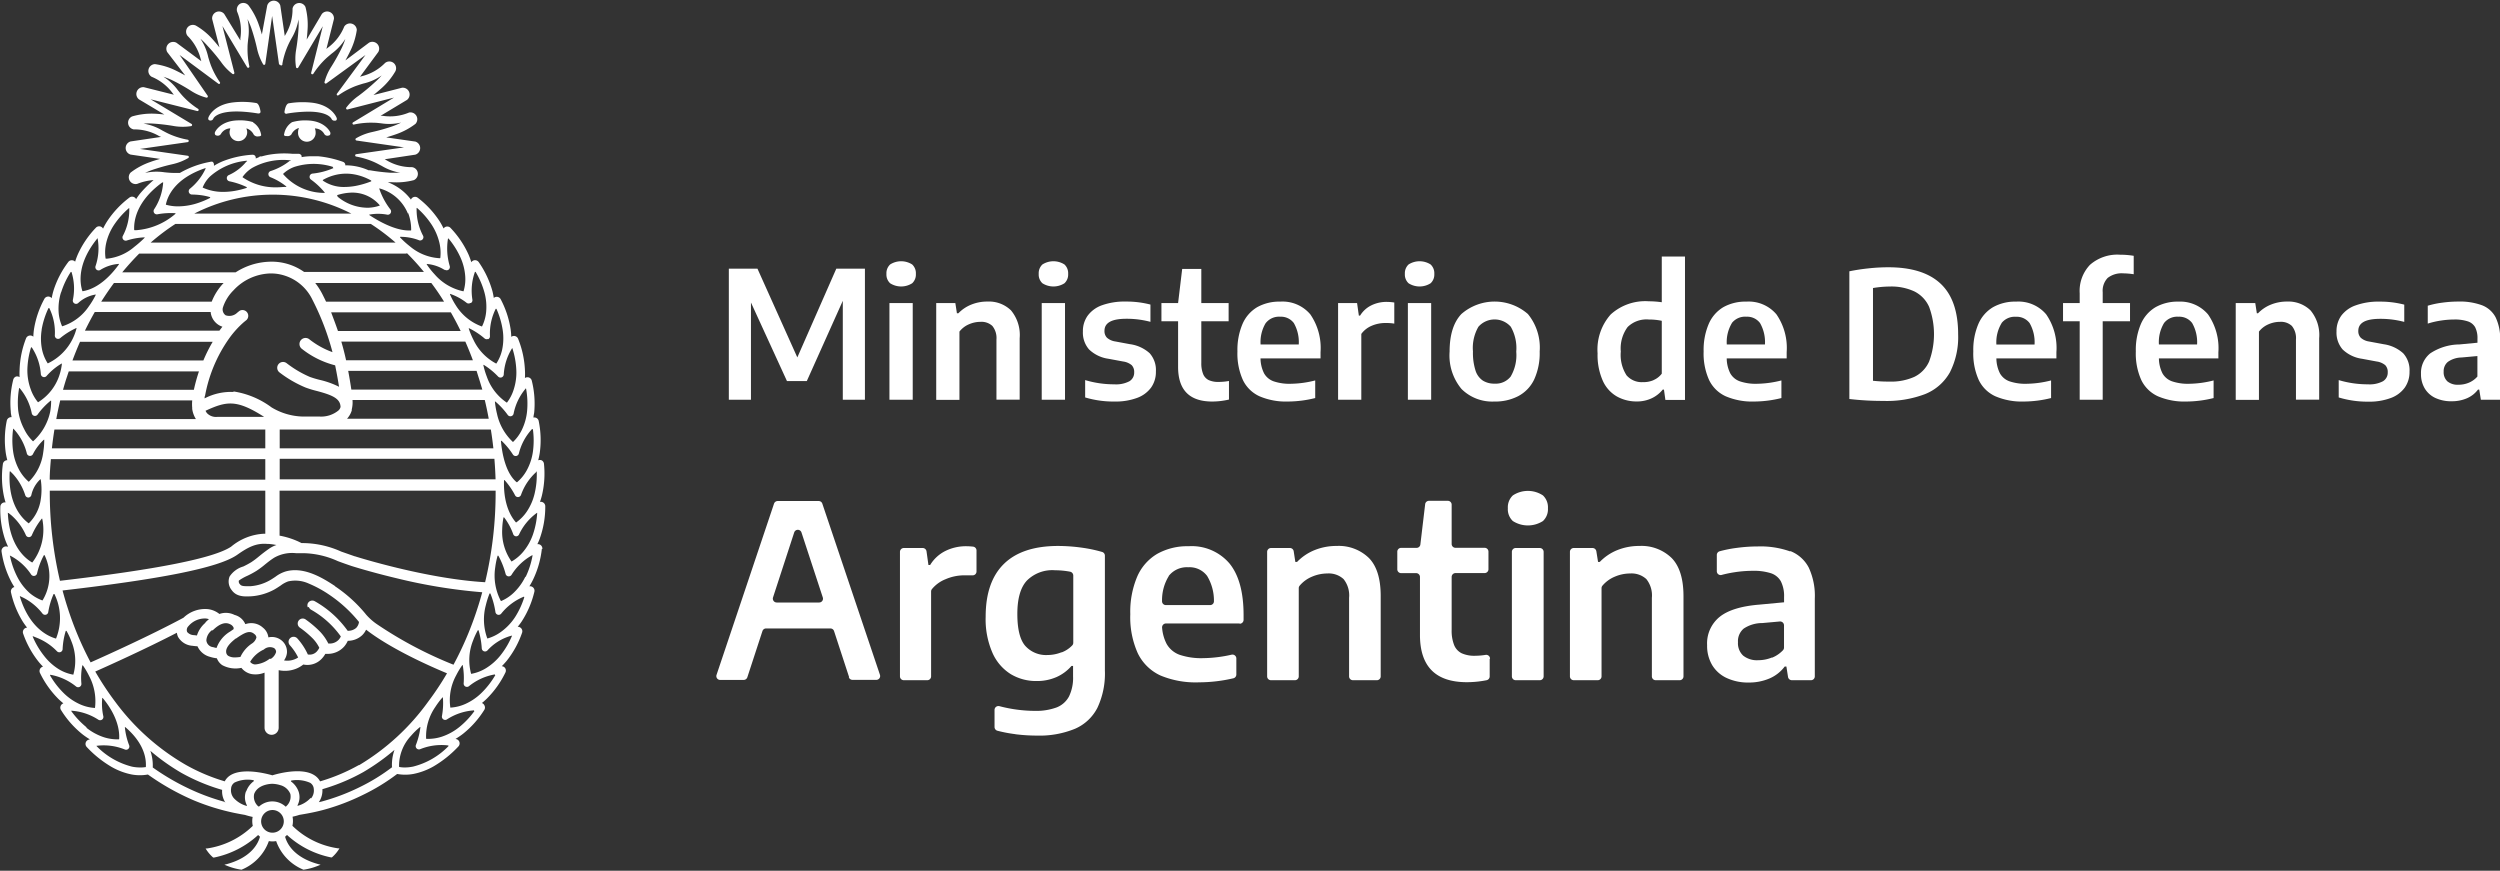 <svg id="Layer_1" data-name="Layer 1" xmlns="http://www.w3.org/2000/svg" viewBox="0 0 366.1 127.51"><rect x="0" y="0" width="366.1" height="127.51" fill="#333333" stroke="none"/><defs><style>.cls-1{fill:#fff;}</style></defs><title>logo-defensa</title><path class="cls-1" d="M206,131.13l-2.21-6.76a0.56,0.56,0,0,0-.54-0.39h-9.41a0.56,0.56,0,0,0-.54.39l-2.21,6.76a0.57,0.57,0,0,1-.54.39h-3.44a0.56,0.56,0,0,1-.53-0.74L195,105.7a0.57,0.57,0,0,1,.54-0.38h6a0.56,0.56,0,0,1,.53.38l8.44,25.07a0.56,0.56,0,0,1-.54.74h-3.48a0.57,0.57,0,0,1-.54-0.39m-10.57-10.94h6.22a0.56,0.56,0,0,0,.54-0.74l-3.12-9.51a0.56,0.56,0,0,0-1.07,0l-3.1,9.51a0.57,0.57,0,0,0,.54.74" transform="translate(-81.65 -31.95)"/><path class="cls-1" d="M214,112.2h2.77a0.57,0.57,0,0,1,.56.49l0.28,2h0.25a5.46,5.46,0,0,1,2.24-2.06,6.76,6.76,0,0,1,3.05-.69,9.41,9.41,0,0,1,1,.06,0.57,0.57,0,0,1,.5.57v3.07a0.56,0.56,0,0,1-.61.56c-0.35,0-.75,0-1.2,0a6.9,6.9,0,0,0-2.72.57,4.94,4.94,0,0,0-2,1.45,0.58,0.58,0,0,0-.12.36V131a0.56,0.56,0,0,1-.56.56H214a0.56,0.56,0,0,1-.56-0.56V112.77a0.57,0.57,0,0,1,.56-0.57" transform="translate(-81.65 -31.95)"/><path class="cls-1" d="M230.33,139.46a20.55,20.55,0,0,1-2.62-.5,0.57,0.57,0,0,1-.42-0.55V135.9a0.57,0.57,0,0,1,.71-0.54,20.77,20.77,0,0,0,5.15.69,8.71,8.71,0,0,0,3.22-.5,3.5,3.5,0,0,0,1.83-1.62,6.26,6.26,0,0,0,.59-2.94v-1.52h-0.23a6.25,6.25,0,0,1-2.2,1.63,7.1,7.1,0,0,1-2.93.58,7.2,7.2,0,0,1-3.75-1,7,7,0,0,1-2.69-3.12,12.28,12.28,0,0,1-1-5.3q0-5.1,2.66-7.72t7.89-2.64a25.64,25.64,0,0,1,3.6.26,20.43,20.43,0,0,1,2.91.62,0.56,0.56,0,0,1,.4.54v16.82a11.79,11.79,0,0,1-1.09,5.45,6.65,6.65,0,0,1-3.28,3.08,13.71,13.71,0,0,1-5.58,1,25.51,25.51,0,0,1-3.16-.2m6.82-12a4.19,4.19,0,0,0,1.5-1,0.57,0.57,0,0,0,.16-0.4v-9.84a0.58,0.58,0,0,0-.46-0.56,12,12,0,0,0-2.19-.21A5.26,5.26,0,0,0,232,117q-1.37,1.52-1.37,4.85t1.15,4.67a4.09,4.09,0,0,0,3.29,1.35,5.52,5.52,0,0,0,2-.39" transform="translate(-81.65 -31.95)"/><path class="cls-1" d="M263.17,123.25H252.39a0.57,0.57,0,0,0-.56.64,6.09,6.09,0,0,0,.66,2.35,3.58,3.58,0,0,0,1.91,1.6,9.94,9.94,0,0,0,3.45.49,19.49,19.49,0,0,0,4.16-.51,0.57,0.57,0,0,1,.69.55v2.36a0.57,0.57,0,0,1-.44.55,22.33,22.33,0,0,1-5,.59,13.36,13.36,0,0,1-5.67-1,6.88,6.88,0,0,1-3.32-3.25,12.86,12.86,0,0,1-1.1-5.73,13.21,13.21,0,0,1,1-5.47,7.18,7.18,0,0,1,2.92-3.35,9,9,0,0,1,4.62-1.13,7.27,7.27,0,0,1,6,2.54q2.05,2.54,2.05,7.55v0.69a0.57,0.57,0,0,1-.56.57m-10.38-7a6.71,6.71,0,0,0-1,3.68,0.56,0.56,0,0,0,.57.59h6.46a0.56,0.56,0,0,0,.57-0.59,7,7,0,0,0-1-3.68,3.21,3.21,0,0,0-2.77-1.27,3.37,3.37,0,0,0-2.85,1.27" transform="translate(-81.65 -31.95)"/><path class="cls-1" d="M267.75,112.2h2.79a0.56,0.56,0,0,1,.56.48l0.24,1.56h0.25a7.43,7.43,0,0,1,2.59-1.74,8.46,8.46,0,0,1,3.2-.6,6.33,6.33,0,0,1,4.73,1.76q1.73,1.76,1.73,5.57V131a0.56,0.56,0,0,1-.56.56h-3.51a0.56,0.56,0,0,1-.56-0.56V119.5a3.82,3.82,0,0,0-.81-2.75,3.2,3.2,0,0,0-2.37-.82,5.77,5.77,0,0,0-2.3.49,4.74,4.74,0,0,0-1.76,1.3,0.56,0.56,0,0,0-.13.37V131a0.56,0.56,0,0,1-.56.56h-3.51a0.56,0.56,0,0,1-.56-0.56V112.77a0.57,0.57,0,0,1,.56-0.57" transform="translate(-81.65 -31.95)"/><path class="cls-1" d="M299.8,128.44V131a0.57,0.57,0,0,1-.45.56,14.75,14.75,0,0,1-2.89.29q-6.87,0-6.87-6.92v-8.48a0.56,0.56,0,0,0-.56-0.57h-2.2a0.56,0.56,0,0,1-.56-0.56v-2.57a0.56,0.56,0,0,1,.56-0.57h2.26a0.56,0.56,0,0,0,.56-0.5l0.7-5.89a0.56,0.56,0,0,1,.56-0.5h2.76a0.56,0.56,0,0,1,.56.56v5.76a0.56,0.56,0,0,0,.56.56h4.27a0.56,0.56,0,0,1,.56.57v2.57a0.56,0.56,0,0,1-.56.56h-4.27a0.57,0.57,0,0,0-.56.57v7.74a5.7,5.7,0,0,0,.37,2.25,2.29,2.29,0,0,0,1.11,1.19,4.52,4.52,0,0,0,2,.36,10.14,10.14,0,0,0,1.5-.13,0.56,0.56,0,0,1,.64.56" transform="translate(-81.65 -31.95)"/><path class="cls-1" d="M303.19,108.25a2.36,2.36,0,0,1-.73-1.87,2.39,2.39,0,0,1,.73-1.88,4,4,0,0,1,4.41,0,2.39,2.39,0,0,1,.73,1.88,2.36,2.36,0,0,1-.73,1.87,4.09,4.09,0,0,1-4.41,0M303.05,131V112.77a0.56,0.56,0,0,1,.56-0.57h3.53a0.57,0.57,0,0,1,.56.57V131a0.56,0.56,0,0,1-.56.56h-3.53a0.56,0.56,0,0,1-.56-0.56" transform="translate(-81.65 -31.95)"/><path class="cls-1" d="M312.07,112.2h2.79a0.57,0.57,0,0,1,.56.48l0.25,1.56h0.25a7.42,7.42,0,0,1,2.59-1.74,8.47,8.47,0,0,1,3.2-.6,6.33,6.33,0,0,1,4.73,1.76q1.73,1.76,1.74,5.57V131a0.56,0.56,0,0,1-.56.56h-3.51a0.56,0.56,0,0,1-.56-0.56V119.5a3.83,3.83,0,0,0-.81-2.75,3.2,3.2,0,0,0-2.37-.82,5.77,5.77,0,0,0-2.3.49,4.75,4.75,0,0,0-1.76,1.3,0.57,0.57,0,0,0-.13.37V131a0.56,0.56,0,0,1-.56.56h-3.51a0.56,0.56,0,0,1-.56-0.56V112.77a0.56,0.56,0,0,1,.56-0.57" transform="translate(-81.65 -31.95)"/><path class="cls-1" d="M343.8,112.64a5.16,5.16,0,0,1,2.72,2.42,9.81,9.81,0,0,1,.89,4.57V131a0.56,0.56,0,0,1-.56.56h-2.8a0.57,0.57,0,0,1-.56-0.47l-0.24-1.53H343a5.47,5.47,0,0,1-2.24,1.75,7.59,7.59,0,0,1-3,.59,7.39,7.39,0,0,1-3.27-.67,4.86,4.86,0,0,1-2.12-1.9,5.53,5.53,0,0,1-.73-2.89,5,5,0,0,1,1.84-4.16q1.84-1.47,5.82-1.79l3.61-.34v-0.76a4.79,4.79,0,0,0-.47-2.31,2.61,2.61,0,0,0-1.47-1.19,8.28,8.28,0,0,0-2.68-.35,17.81,17.81,0,0,0-2.57.2,17.42,17.42,0,0,0-1.94.4,0.56,0.56,0,0,1-.72-0.54v-2.38a0.56,0.56,0,0,1,.41-0.54,18,18,0,0,1,2.53-.5,23.49,23.49,0,0,1,3.07-.21,12.92,12.92,0,0,1,4.76.74m-2.65,15.54a4.54,4.54,0,0,0,1.56-1.07,0.57,0.57,0,0,0,.16-0.4v-3.26a0.57,0.57,0,0,0-.62-0.56l-2.55.23A4.91,4.91,0,0,0,337,124a2.4,2.4,0,0,0-.84,2,2.47,2.47,0,0,0,.75,1.95,3.21,3.21,0,0,0,2.21.68,5.3,5.3,0,0,0,2-.39" transform="translate(-81.65 -31.95)"/><path class="cls-1" d="M204.12,71.29h4.19V90.49h-3.24V76L199.8,87.75h-2.91l-5.27-11.5V90.49h-3.24V71.29h4.19l5.84,13Z" transform="translate(-81.65 -31.95)"/><path class="cls-1" d="M212,73.43a1.73,1.73,0,0,1-.54-1.37,1.75,1.75,0,0,1,.54-1.38,3,3,0,0,1,3.23,0,1.75,1.75,0,0,1,.54,1.38,1.73,1.73,0,0,1-.54,1.37A3,3,0,0,1,212,73.43Zm-0.1,17.06V76.33h3.41V90.49h-3.41Z" transform="translate(-81.65 -31.95)"/><path class="cls-1" d="M218.73,76.33h2.82l0.23,1.49H222a5.42,5.42,0,0,1,1.9-1.27,6.2,6.2,0,0,1,2.34-.44,4.64,4.64,0,0,1,3.46,1.29,5.64,5.64,0,0,1,1.27,4.08v9h-3.4V81.68a2.81,2.81,0,0,0-.6-2,2.34,2.34,0,0,0-1.74-.6,4.23,4.23,0,0,0-1.69.36,3.48,3.48,0,0,0-1.39,1.07v10h-3.4V76.33Z" transform="translate(-81.65 -31.95)"/><path class="cls-1" d="M234.3,73.43a1.73,1.73,0,0,1-.54-1.37,1.75,1.75,0,0,1,.54-1.38,3,3,0,0,1,3.23,0,1.75,1.75,0,0,1,.54,1.38,1.73,1.73,0,0,1-.54,1.37A3,3,0,0,1,234.3,73.43Zm-0.1,17.06V76.33h3.41V90.49H234.2Z" transform="translate(-81.65 -31.95)"/><path class="cls-1" d="M240.56,90.15V87.61a14.71,14.71,0,0,0,4.28.62,4.16,4.16,0,0,0,2.2-.45,1.46,1.46,0,0,0,.7-1.3,1.43,1.43,0,0,0-.36-1.05,2.48,2.48,0,0,0-1.25-.54l-2.15-.4a5.11,5.11,0,0,1-2.85-1.37,3.74,3.74,0,0,1-.9-2.63,3.87,3.87,0,0,1,.69-2.3A4.44,4.44,0,0,1,243,76.66a9.78,9.78,0,0,1,3.5-.55,14,14,0,0,1,3.62.44v2.53a13.48,13.48,0,0,0-3.53-.45q-3.21,0-3.2,1.77a1.37,1.37,0,0,0,.36,1,2.34,2.34,0,0,0,1.21.55l2.15,0.4A5.38,5.38,0,0,1,250,83.67a3.69,3.69,0,0,1,.92,2.68,3.94,3.94,0,0,1-.7,2.35,4.41,4.41,0,0,1-2.06,1.52,9,9,0,0,1-3.28.53A14.44,14.44,0,0,1,240.56,90.15Z" transform="translate(-81.65 -31.95)"/><path class="cls-1" d="M261.62,87.74v2.72a10.83,10.83,0,0,1-2.45.29q-5,0-5-5.07V79h-2.44V76.33h2.44l0.6-5h2.8v5h4V79h-4v6.08a4.19,4.19,0,0,0,.27,1.65,1.69,1.69,0,0,0,.81.88,3.33,3.33,0,0,0,1.44.27A8.57,8.57,0,0,0,261.62,87.74Z" transform="translate(-81.65 -31.95)"/><path class="cls-1" d="M275,84.43h-8.76a5,5,0,0,0,.52,2.19,2.61,2.61,0,0,0,1.4,1.17,7.21,7.21,0,0,0,2.53.36,15.12,15.12,0,0,0,3.56-.49v2.58a16.71,16.71,0,0,1-4,.51,9.8,9.8,0,0,1-4.16-.77,5,5,0,0,1-2.43-2.38,9.44,9.44,0,0,1-.8-4.2,9.69,9.69,0,0,1,.74-4,5.29,5.29,0,0,1,2.14-2.46,6.59,6.59,0,0,1,3.39-.82,5.32,5.32,0,0,1,4.4,1.86,8.67,8.67,0,0,1,1.5,5.54v0.92Zm-8-5.17a5.42,5.42,0,0,0-.75,3.13h5.59a5.63,5.63,0,0,0-.72-3.13,2.35,2.35,0,0,0-2-.93A2.46,2.46,0,0,0,267,79.27Z" transform="translate(-81.65 -31.95)"/><path class="cls-1" d="M277.58,76.33h2.8l0.26,1.84h0.18a4,4,0,0,1,1.64-1.5,5,5,0,0,1,2.24-.51,7.19,7.19,0,0,1,1.13.09v3.09a7.76,7.76,0,0,0-1.32-.09,5.1,5.1,0,0,0-2,.41A3.6,3.6,0,0,0,281,80.85v9.64h-3.4V76.33Z" transform="translate(-81.65 -31.95)"/><path class="cls-1" d="M287.92,73.43a1.73,1.73,0,0,1-.54-1.37,1.75,1.75,0,0,1,.54-1.38,3,3,0,0,1,3.23,0,1.75,1.75,0,0,1,.54,1.38,1.73,1.73,0,0,1-.54,1.37A3,3,0,0,1,287.92,73.43Zm-0.1,17.06V76.33h3.41V90.49h-3.41Z" transform="translate(-81.65 -31.95)"/><path class="cls-1" d="M295.68,88.92a7.65,7.65,0,0,1-1.75-5.48q0-3.67,1.72-5.5a7.41,7.41,0,0,1,9.75,0,7.75,7.75,0,0,1,1.72,5.49,9.24,9.24,0,0,1-.8,4.08A5.36,5.36,0,0,1,304,89.95a7.28,7.28,0,0,1-3.52.8A6.38,6.38,0,0,1,295.68,88.92Zm7.21-1.86a6.17,6.17,0,0,0,.8-3.61,6.29,6.29,0,0,0-.8-3.65,3.16,3.16,0,0,0-4.74,0,6.18,6.18,0,0,0-.8,3.61,8.53,8.53,0,0,0,.37,2.79,2.79,2.79,0,0,0,1.07,1.48,3.12,3.12,0,0,0,1.73.45A2.77,2.77,0,0,0,302.89,87.07Z" transform="translate(-81.65 -31.95)"/><path class="cls-1" d="M318.41,90a5,5,0,0,1-2.05-2.3,9.23,9.23,0,0,1-.76-4A7.73,7.73,0,0,1,317.52,78a7.53,7.53,0,0,1,5.59-1.93,13.72,13.72,0,0,1,1.89.14V69.52h3.4v21h-2.87L325.32,89h-0.18a4.52,4.52,0,0,1-1.61,1.27,5,5,0,0,1-2.19.47A5.86,5.86,0,0,1,318.41,90Zm5.38-2.39a3,3,0,0,0,1.21-.94V78.93a8.78,8.78,0,0,0-1.89-.19A3.94,3.94,0,0,0,320,79.84a5.26,5.26,0,0,0-1,3.59,5.53,5.53,0,0,0,.84,3.48,2.94,2.94,0,0,0,2.4,1A3.73,3.73,0,0,0,323.79,87.62Z" transform="translate(-81.65 -31.95)"/><path class="cls-1" d="M343.27,84.43h-8.76a5,5,0,0,0,.52,2.19,2.61,2.61,0,0,0,1.4,1.17,7.2,7.2,0,0,0,2.53.36,15.12,15.12,0,0,0,3.56-.49v2.58a16.71,16.71,0,0,1-4,.51,9.81,9.81,0,0,1-4.16-.77,5,5,0,0,1-2.43-2.38,9.44,9.44,0,0,1-.8-4.2,9.69,9.69,0,0,1,.74-4A5.29,5.29,0,0,1,334,76.94a6.59,6.59,0,0,1,3.39-.82,5.32,5.32,0,0,1,4.4,1.86,8.67,8.67,0,0,1,1.5,5.54v0.92Zm-8-5.17a5.42,5.42,0,0,0-.75,3.13h5.59a5.63,5.63,0,0,0-.72-3.13,2.35,2.35,0,0,0-2-.93A2.46,2.46,0,0,0,335.25,79.27Z" transform="translate(-81.65 -31.95)"/><path class="cls-1" d="M352.47,90.38V71.68q1.3-.27,2.8-0.43a27.07,27.07,0,0,1,2.91-.16q5.1,0,7.66,2.41t2.56,7.4a11.38,11.38,0,0,1-1.21,5.58,7.25,7.25,0,0,1-3.63,3.18,15.73,15.73,0,0,1-6.1,1A42.57,42.57,0,0,1,352.47,90.38ZM362,87.13a4.54,4.54,0,0,0,2.15-2.24,11.56,11.56,0,0,0,0-8A4.61,4.61,0,0,0,362,74.63a8,8,0,0,0-3.62-.72,15.28,15.28,0,0,0-2.45.22V87.71a20.65,20.65,0,0,0,2.39.12A8.32,8.32,0,0,0,362,87.13Z" transform="translate(-81.65 -31.95)"/><path class="cls-1" d="M382.77,84.43H374a5,5,0,0,0,.52,2.19,2.61,2.61,0,0,0,1.4,1.17,7.2,7.2,0,0,0,2.53.36,15.12,15.12,0,0,0,3.56-.49v2.58a16.71,16.71,0,0,1-4,.51,9.8,9.8,0,0,1-4.16-.77,5,5,0,0,1-2.43-2.38,9.44,9.44,0,0,1-.8-4.2,9.67,9.67,0,0,1,.74-4,5.28,5.28,0,0,1,2.14-2.46,6.59,6.59,0,0,1,3.39-.82,5.32,5.32,0,0,1,4.4,1.86,8.67,8.67,0,0,1,1.5,5.54v0.92Zm-8-5.17A5.42,5.42,0,0,0,374,82.4h5.59a5.63,5.63,0,0,0-.72-3.13,2.35,2.35,0,0,0-2-.93A2.46,2.46,0,0,0,374.75,79.27Z" transform="translate(-81.65 -31.95)"/><path class="cls-1" d="M390.3,72.65a2.71,2.71,0,0,0-.73,2.1v1.58h4V79h-4V90.49H386.2V79h-2.44V76.33h2.44V74.89a5.52,5.52,0,0,1,1.52-4.17,6.07,6.07,0,0,1,4.39-1.47,12.62,12.62,0,0,1,2,.16v2.7a10.79,10.79,0,0,0-1.53-.13A3.32,3.32,0,0,0,390.3,72.65Z" transform="translate(-81.65 -31.95)"/><path class="cls-1" d="M406.55,84.43H397.8a5,5,0,0,0,.52,2.19,2.61,2.61,0,0,0,1.4,1.17,7.2,7.2,0,0,0,2.53.36,15.12,15.12,0,0,0,3.56-.49v2.58a16.72,16.72,0,0,1-4,.51,9.81,9.81,0,0,1-4.16-.77,5,5,0,0,1-2.43-2.38,9.44,9.44,0,0,1-.8-4.2,9.69,9.69,0,0,1,.74-4,5.29,5.29,0,0,1,2.14-2.46,6.59,6.59,0,0,1,3.39-.82A5.32,5.32,0,0,1,405,78a8.66,8.66,0,0,1,1.51,5.54v0.92Zm-8-5.17a5.42,5.42,0,0,0-.75,3.13h5.59a5.63,5.63,0,0,0-.72-3.13,2.35,2.35,0,0,0-2-.93A2.46,2.46,0,0,0,398.54,79.27Z" transform="translate(-81.65 -31.95)"/><path class="cls-1" d="M409.09,76.33h2.82l0.23,1.49h0.18a5.42,5.42,0,0,1,1.9-1.27,6.2,6.2,0,0,1,2.34-.44A4.65,4.65,0,0,1,420,77.4a5.64,5.64,0,0,1,1.27,4.08v9h-3.4V81.68a2.81,2.81,0,0,0-.6-2,2.34,2.34,0,0,0-1.74-.6,4.23,4.23,0,0,0-1.69.36,3.48,3.48,0,0,0-1.39,1.07v10h-3.4V76.33Z" transform="translate(-81.65 -31.95)"/><path class="cls-1" d="M424.13,90.15V87.61a14.72,14.72,0,0,0,4.28.62,4.16,4.16,0,0,0,2.2-.45,1.46,1.46,0,0,0,.7-1.3,1.43,1.43,0,0,0-.36-1.05,2.49,2.49,0,0,0-1.25-.54l-2.15-.4a5.11,5.11,0,0,1-2.85-1.37,3.75,3.75,0,0,1-.89-2.63,3.88,3.88,0,0,1,.69-2.3,4.45,4.45,0,0,1,2.11-1.52,9.78,9.78,0,0,1,3.5-.55,14,14,0,0,1,3.62.44v2.53a13.47,13.47,0,0,0-3.53-.45q-3.21,0-3.2,1.77a1.37,1.37,0,0,0,.36,1,2.35,2.35,0,0,0,1.21.55l2.15,0.4a5.37,5.37,0,0,1,2.86,1.33,3.68,3.68,0,0,1,.92,2.68,3.94,3.94,0,0,1-.7,2.35,4.41,4.41,0,0,1-2.06,1.52,9,9,0,0,1-3.28.53A14.44,14.44,0,0,1,424.13,90.15Z" transform="translate(-81.65 -31.95)"/><path class="cls-1" d="M445.11,76.65a3.78,3.78,0,0,1,2,1.77,7.19,7.19,0,0,1,.66,3.35v8.72h-2.82L444.71,89h-0.18a4,4,0,0,1-1.64,1.28,5.54,5.54,0,0,1-2.22.43,5.45,5.45,0,0,1-2.4-.49,3.58,3.58,0,0,1-1.55-1.4,4.06,4.06,0,0,1-.54-2.12,3.67,3.67,0,0,1,1.35-3,7.87,7.87,0,0,1,4.27-1.31l2.65-.25V81.56a3.5,3.5,0,0,0-.34-1.69A1.91,1.91,0,0,0,443,79a6.06,6.06,0,0,0-2-.26,12.82,12.82,0,0,0-1.88.15,12.35,12.35,0,0,0-1.95.45V76.72a13.08,13.08,0,0,1,2.15-.45,17.24,17.24,0,0,1,2.25-.16A9.48,9.48,0,0,1,445.11,76.65ZM443.17,88a3.4,3.4,0,0,0,1.27-.91v-3l-2.32.21a3.59,3.59,0,0,0-2,.64,1.76,1.76,0,0,0-.62,1.43,1.82,1.82,0,0,0,.55,1.43,2.35,2.35,0,0,0,1.62.49A3.87,3.87,0,0,0,443.17,88Z" transform="translate(-81.65 -31.95)"/><path class="cls-1" d="M123.69,48.58V48.52l0,0.06a20.16,20.16,0,0,1,3.11-.28c2.92,0,3.37,1,3.41,1.08a0.43,0.43,0,0,0,.4.24l0.15,0a0.24,0.24,0,0,0,.18-0.11,0.36,0.36,0,0,0,0-.32s-0.69-1.89-3.68-2.21a12.44,12.44,0,0,0-3.33.1c-0.46.08-.61,1.17-0.61,1.18a0.3,0.3,0,0,0,.06.28,0.4,0.4,0,0,0,.32.06" transform="translate(-81.65 -31.95)"/><path class="cls-1" d="M118.72,49.83h0a7.08,7.08,0,0,0-2.3-.25c-2.54.09-3.26,1.67-3.27,1.69a0.44,0.44,0,0,0,0,.39,0.3,0.3,0,0,0,.2.13,0.55,0.55,0,0,0,.68-0.27,1.64,1.64,0,0,1,1.27-.77,0.06,0.06,0,0,1,.07.08,1.29,1.29,0,1,0,2.38,0,0.06,0.06,0,0,1,0-.06,0.06,0.06,0,0,1,.06,0,1.8,1.8,0,0,1,1,.9,0.69,0.69,0,0,0,.74.24,0.42,0.42,0,0,0,.33-0.11,0.2,0.2,0,0,0,0-.16,2.56,2.56,0,0,0-1.17-1.76" transform="translate(-81.65 -31.95)"/><path class="cls-1" d="M123.59,51.86a0.69,0.69,0,0,0,.74-0.24,1.78,1.78,0,0,1,1-.9,0.06,0.06,0,0,1,.07,0,0.06,0.06,0,0,1,0,.07,1.27,1.27,0,0,0-.1.51,1.29,1.29,0,1,0,2.57,0,1.32,1.32,0,0,0-.09-0.48,0.06,0.06,0,0,1,0-.06,0.06,0.06,0,0,1,.06,0,1.58,1.58,0,0,1,1.28.78,0.53,0.53,0,0,0,.65.26,0.29,0.29,0,0,0,.22-0.13,0.44,0.44,0,0,0,0-.39s-0.73-1.6-3.27-1.69a6.93,6.93,0,0,0-2.3.25,2.57,2.57,0,0,0-1.16,1.75,0.2,0.2,0,0,0,0,.18,0.43,0.43,0,0,0,.33.11" transform="translate(-81.65 -31.95)"/><path class="cls-1" d="M112.33,49.6h0l0.15,0a0.44,0.44,0,0,0,.4-0.25c0-.07.73-1.72,6.52-0.79a0.43,0.43,0,0,0,.33-0.06,0.3,0.3,0,0,0,.06-0.27s-0.15-1.11-.61-1.19a11.76,11.76,0,0,0-2-.17,11.53,11.53,0,0,0-1.32.07c-3,.32-3.68,2.18-3.68,2.2a0.38,0.38,0,0,0,0,.33,0.25,0.25,0,0,0,.17.1" transform="translate(-81.65 -31.95)"/><path class="cls-1" d="M161.07,112.37a0.65,0.65,0,0,0-.73-0.73c0.15-.3.28-0.61,0.39-0.93a13.81,13.81,0,0,0,.77-4.61,0.65,0.65,0,0,0-.78-0.65c0.11-.29.2-0.6,0.28-0.91a13.82,13.82,0,0,0,.31-4.66,0.65,0.65,0,0,0-.34-0.52,0.66,0.66,0,0,0-.51,0,9.61,9.61,0,0,0,.23-1.07,13.83,13.83,0,0,0-.15-4.67,0.64,0.64,0,0,0-.77-0.52c0-.25.08-0.51,0.11-0.76a13.85,13.85,0,0,0-.36-4.66,0.65,0.65,0,0,0-1-.37l0,0a10.22,10.22,0,0,0,0-1.19,13.82,13.82,0,0,0-1-4.56,0.65,0.65,0,0,0-1-.28,10.23,10.23,0,0,0-.09-1.09,13.83,13.83,0,0,0-1.47-4.44,0.65,0.65,0,0,0-1-.17,9.83,9.83,0,0,0-.2-1,14,14,0,0,0-2-4.24,0.67,0.67,0,0,0-.55-0.29,0.65,0.65,0,0,0-.54.3l0,0a10,10,0,0,0-.43-1.17,13.9,13.9,0,0,0-2.63-3.87,0.65,0.65,0,0,0-1,.1,10.26,10.26,0,0,0-.63-1.13,13.73,13.73,0,0,0-3.15-3.37,0.65,0.65,0,0,0-1,.27,7.63,7.63,0,0,0-3.4-2.55l0.53,0a10.08,10.08,0,0,0,3.29-.3,1,1,0,0,0-.24-1.9,7.13,7.13,0,0,1-3.74-1l-0.28-.16,4.47-.67a1,1,0,0,0,0-1.92l-4.25-.61c0.47-.14.93-0.28,1.35-0.43a10.1,10.1,0,0,0,2.93-1.55,1,1,0,0,0-.94-1.66,7.12,7.12,0,0,1-3.86.48l-0.31,0,3.87-2.33a1,1,0,0,0-.74-1.78l-4.17,1.07c0.38-.31.75-0.62,1.1-0.93a10.09,10.09,0,0,0,2.11-2.55,1,1,0,0,0-.26-1.22,1,1,0,0,0-1.25,0,7.13,7.13,0,0,1-3.38,1.93l-0.29.09,2.68-3.63a1,1,0,0,0-1.36-1.36l-3.46,2.6c0.24-.44.47-0.87,0.67-1.29a10.37,10.37,0,0,0,1-3.17,1,1,0,0,0-1.84-.5,7.18,7.18,0,0,1-2.39,3.09l-0.22.18,1.1-4.37a1,1,0,0,0-1.77-.74l-2.22,3.75c0.06-.51.1-1,0.13-1.47a10.2,10.2,0,0,0-.31-3.31,1,1,0,0,0-1.89.24,7.22,7.22,0,0,1-1,3.76l-0.14.25-0.65-4.45a1,1,0,0,0-1.92,0L120,37c-0.13-.46-0.27-0.91-0.42-1.33a10.31,10.31,0,0,0-1.54-2.94,1,1,0,0,0-1.23-.23,1,1,0,0,0-.43,1.17,7.25,7.25,0,0,1,.47,3.89l0,0.31L114.49,34a1,1,0,0,0-1.77.74l1.07,4.16c-0.3-.38-0.61-0.75-0.9-1.08a10,10,0,0,0-2.55-2.12,1,1,0,0,0-1.22.26,1,1,0,0,0,0,1.25,7.21,7.21,0,0,1,1.92,3.39l0.09,0.31-3.64-2.7a1,1,0,0,0-1.35,1.37L108.77,43c-0.43-.24-0.85-0.46-1.26-0.66a10,10,0,0,0-3.16-1,1,1,0,0,0-.5,1.85,7.21,7.21,0,0,1,3.08,2.41l0.18,0.22-4.38-1.1a1,1,0,0,0-.73,1.78l3.72,2.22c-0.5-.06-1-0.1-1.43-0.12A10.2,10.2,0,0,0,101,49a1,1,0,0,0,.24,1.9,7.15,7.15,0,0,1,3.75,1L105.24,52l-4.45.66a1,1,0,0,0,0,1.93l4.3,0.63c-0.48.14-1,.29-1.39,0.44a10.11,10.11,0,0,0-2.92,1.56,1,1,0,0,0,.95,1.66,8.13,8.13,0,0,1,2.41-.56,17.44,17.44,0,0,0-2,2c-0.2.26-.39,0.52-0.56,0.79a0.65,0.65,0,0,0-1-.21,13.93,13.93,0,0,0-3.21,3.41,10.24,10.24,0,0,0-.63,1.12,0.64,0.64,0,0,0-.46-0.33,0.65,0.65,0,0,0-.59.2,13.91,13.91,0,0,0-2.63,3.87,10,10,0,0,0-.41,1.1,0.65,0.65,0,0,0-.45-0.21,0.64,0.64,0,0,0-.56.27,13.82,13.82,0,0,0-2.15,4.15,10.14,10.14,0,0,0-.27,1.14l0,0a0.64,0.64,0,0,0-.57-0.24,0.65,0.65,0,0,0-.51.35,13.85,13.85,0,0,0-1.51,4.42,10.08,10.08,0,0,0-.1,1.11h0a0.64,0.64,0,0,0-.6-0.16,0.65,0.65,0,0,0-.47.41,13.83,13.83,0,0,0-.94,4.58,10.34,10.34,0,0,0,0,1.09A0.65,0.65,0,0,0,84,87.09a0.66,0.66,0,0,0-.41.46,13.86,13.86,0,0,0-.36,4.66c0,0.28.07,0.55,0.12,0.83a0.66,0.66,0,0,0-.71.53,13.84,13.84,0,0,0-.15,4.67,10.1,10.1,0,0,0,.23,1.1,0.62,0.62,0,0,0-.29.07,0.65,0.65,0,0,0-.36.51,13.79,13.79,0,0,0,.15,4.67c0.07,0.32.15,0.63,0.25,0.94a0.65,0.65,0,0,0-.77.63,13.8,13.8,0,0,0,.64,4.63,9.74,9.74,0,0,0,.49,1.2l-0.14,0a0.64,0.64,0,0,0-.6.15,0.66,0.66,0,0,0-.21.59,13.85,13.85,0,0,0,1.44,4.45c0.14,0.26.28,0.5,0.44,0.74a0.64,0.64,0,0,0-.34.19,0.66,0.66,0,0,0-.16.6A13.87,13.87,0,0,0,85,123a10,10,0,0,0,.62.86,0.64,0.64,0,0,0-.49.26,0.66,0.66,0,0,0-.09.62,13.88,13.88,0,0,0,2.25,4.1c0.21,0.26.43,0.5,0.66,0.73a0.66,0.66,0,0,0-.44.94,13.94,13.94,0,0,0,2.71,3.81c0.23,0.22.47,0.43,0.71,0.63a0.66,0.66,0,0,0-.33,1,13.89,13.89,0,0,0,3.1,3.51,10.52,10.52,0,0,0,1.11.76l-0.2.06a0.64,0.64,0,0,0-.42.46,0.66,0.66,0,0,0,.16.6,16.15,16.15,0,0,0,3.61,2.9,9.74,9.74,0,0,0,3,1.13,6.62,6.62,0,0,0,2.35,0,35.84,35.84,0,0,0,6.78,3.81A33,33,0,0,0,116,151l0.87,0.17,0.67,0.12a10.45,10.45,0,0,0,1.11.29,3.06,3.06,0,0,0-.06.62,3.15,3.15,0,0,0,.08.69,12.14,12.14,0,0,1-6.7,3.31l-0.21,0,0.11,0.18a5.34,5.34,0,0,0,1,1.15l0.05,0h0.07a13.5,13.5,0,0,0,6.46-3.3l0.27,0.25c-0.24.91-1.19,3-4.82,4l-0.39.1,0.37,0.15a8.89,8.89,0,0,0,2.14.58h0l0,0a7.09,7.09,0,0,0,4-4.19,3.07,3.07,0,0,0,1.07,0,7.07,7.07,0,0,0,4,4.19l0,0h0a8.92,8.92,0,0,0,2.14-.58l0.37-.15-0.38-.1c-3.63-1-4.58-3.1-4.82-4a3.1,3.1,0,0,0,.28-0.26,13.45,13.45,0,0,0,6.45,3.29h0.07l0.05,0a5.39,5.39,0,0,0,1-1.15l0.11-.18-0.21,0a12,12,0,0,1-6.68-3.3,3,3,0,0,0,.08-0.71,3.11,3.11,0,0,0-.06-0.62,9.86,9.86,0,0,0,1-.27l0.76-.13c0.94-.16,1.86-0.36,2.73-0.59a32.06,32.06,0,0,0,5.83-2.21,29.19,29.19,0,0,0,5-3.06,6.59,6.59,0,0,0,2.36,0,9.73,9.73,0,0,0,3-1.13,16.13,16.13,0,0,0,3.61-2.9,0.66,0.66,0,0,0,.16-0.6,0.64,0.64,0,0,0-.42-0.46l-0.16-.05a10.19,10.19,0,0,0,1.13-.77,13.87,13.87,0,0,0,3.1-3.51,0.65,0.65,0,0,0,0-.62,0.66,0.66,0,0,0-.37-0.35c0.24-.19.48-0.41,0.71-0.63a14,14,0,0,0,2.72-3.81,0.66,0.66,0,0,0,0-.63,0.64,0.64,0,0,0-.52-0.32c0.25-.25.49-0.52,0.72-0.79a13.92,13.92,0,0,0,2.25-4.1,0.66,0.66,0,0,0-.07-0.59,0.65,0.65,0,0,0-.51-0.29h-0.06c0.21-.26.42-0.53,0.61-0.82a13.87,13.87,0,0,0,1.83-4.3,0.65,0.65,0,0,0-.73-0.81,10.19,10.19,0,0,0,.55-1,13.81,13.81,0,0,0,1.28-4.49M160.32,107h0a0.07,0.07,0,0,1,0,.06,12.12,12.12,0,0,1-.64,3.2,8.07,8.07,0,0,1-1.42,2.5,6.21,6.21,0,0,1-1.7,1.42h0l0,0a7.49,7.49,0,0,1-1.37-4.68,10.47,10.47,0,0,1,.19-1.76,0.06,0.06,0,0,1,.11,0,8.94,8.94,0,0,1,1.31,2.42,0.48,0.48,0,0,0,.43.33h0a0.48,0.48,0,0,0,.43-0.27,8.12,8.12,0,0,1,2.61-3.16,0.07,0.07,0,0,1,.07,0m-0.16-6.1a0.06,0.06,0,0,1,.07,0,0.06,0.06,0,0,1,0,.06,12,12,0,0,1-.32,3.25,8,8,0,0,1-1.16,2.63,6.17,6.17,0,0,1-1.55,1.57h0a0.05,0.05,0,0,1,0,0c-1.66-1.88-1.82-4.68-1.76-6.18a0.06,0.06,0,0,1,.11,0,10.71,10.71,0,0,1,1.5,2.18,0.47,0.47,0,0,0,.46.27,0.48,0.48,0,0,0,.42-0.32,8.11,8.11,0,0,1,2.29-3.4m-0.66-6.19h0a0.06,0.06,0,0,1,.11,0,12,12,0,0,1,0,3.26,8,8,0,0,1-.9,2.73,6.15,6.15,0,0,1-1.41,1.74h-0.08c-1.64-1.37-2.14-4.32-2.29-6a0.06,0.06,0,0,1,.1-0.05,10.72,10.72,0,0,1,1.65,2,0.48,0.48,0,0,0,.87-0.14,8.14,8.14,0,0,1,1.95-3.61m-1-5.89h0a0.06,0.06,0,0,1,.11,0,12,12,0,0,1,.15,3.26,8.07,8.07,0,0,1-.77,2.77,6.19,6.19,0,0,1-1.3,1.78l0,0,0,0a7.93,7.93,0,0,1-2.34-4.13,12.47,12.47,0,0,1-.3-1.73,0.06,0.06,0,0,1,0-.06,0.06,0.06,0,0,1,.07,0,10.88,10.88,0,0,1,1.8,1.95,0.48,0.48,0,0,0,.86-0.18,8.15,8.15,0,0,1,1.78-3.69m-31.76,32a0.72,0.72,0,0,0,.37.42,13.5,13.5,0,0,1,4.31,3.89,0,0,0,0,1,0,0,1.78,1.78,0,0,1-.29.46,1.8,1.8,0,0,1-1.43.58h-0.11a7.15,7.15,0,0,0-1.13-1.65,15.42,15.42,0,0,0-2.2-1.88,0.73,0.73,0,0,0-.84,1.2,13.9,13.9,0,0,1,1.94,1.64,5.47,5.47,0,0,1,.91,1.31,0,0,0,0,1,0,0,2.26,2.26,0,0,1-.42.6,1.42,1.42,0,0,1-1.26.38h0a9.24,9.24,0,0,0-1.54-2.35,0.73,0.73,0,0,0-1.09,1,7.9,7.9,0,0,1,1.21,1.79,0,0,0,0,1,0,0,2.59,2.59,0,0,1-.52.27,2.87,2.87,0,0,1-1.55.16l0,0a0,0,0,0,1,0,0,2.3,2.3,0,0,0,.43-1.09,2.13,2.13,0,0,0-.72-1.78,2.24,2.24,0,0,0-2-.5h0v0a2.11,2.11,0,0,0-.79-1.42,2.53,2.53,0,0,0-2.54-.53l-0.05,0h0a0,0,0,0,1,0,0A2.34,2.34,0,0,0,116,122a2.83,2.83,0,0,0-2.22-.14h0a3.28,3.28,0,0,0-1.82-.72,4.58,4.58,0,0,0-3.44,1.27h0c-4.86,2.61-11.13,5.44-13.6,6.54h0a48.88,48.88,0,0,1-3.39-8.08c-0.26-.8-0.5-1.63-0.72-2.45a0,0,0,0,1,0,0h0c7.11-.82,12.83-1.66,17-2.49,4.34-.87,7.13-1.75,8.53-2.7h0c1.68-1.19,2.83-1.76,4.44-1.63,0.51,0,1,.1,1.36.16a0,0,0,0,1,0,0,0,0,0,0,1,0,0,4.25,4.25,0,0,0-1.15.59c-0.66.46-1.07,0.8-1.43,1.09a11.6,11.6,0,0,1-1.12.84,12.61,12.61,0,0,1-1.17.63,3.59,3.59,0,0,0-2,1.47h0a2,2,0,0,0,.32,2c0.72,1,1.91.94,2.87,0.89a8.29,8.29,0,0,0,3.38-1c0.35-.2.66-0.41,0.93-0.59a4,4,0,0,1,1.08-.59h0a4.74,4.74,0,0,1,3,.31,16.92,16.92,0,0,1,3,1.63,19.83,19.83,0,0,1,4.37,4,0,0,0,0,1,0,0,1.51,1.51,0,0,1-.42.88,1.78,1.78,0,0,1-1.24.41h0a14.87,14.87,0,0,0-4.84-4.34,0.73,0.73,0,0,0-1,.34,0.72,0.72,0,0,0,0,.56m-5.52,7.53-0.05,0h0a4,4,0,0,1-2,.83,1.24,1.24,0,0,1-.26,0,1,1,0,0,1-.61-0.37,0,0,0,0,1,0,0,4.47,4.47,0,0,1,2-1.8,1.35,1.35,0,0,1,1.51-.21,0.68,0.68,0,0,1,.29.58,1.79,1.79,0,0,1-.78,1l0,0v0Zm-8.44-4.11c1-1,1.85-1.3,2.56-.95a1,1,0,0,1,.53.49,0.48,0.48,0,0,1,0,.25v0l-0.49.34a4.61,4.61,0,0,0-2,2.41,0,0,0,0,1,0,0h0a4.18,4.18,0,0,1-.49-0.12,1.1,1.1,0,0,1-1-1,2,2,0,0,1,.86-1.51m-1-1.06a4,4,0,0,0-1.24,1.86,0,0,0,0,1,0,0h0l-0.43-.05a1.35,1.35,0,0,1-1-.46,0.78,0.78,0,0,1,.19-0.86,3.14,3.14,0,0,1,2.47-1.12h0.06a2.46,2.46,0,0,1,.47.1l0,0a0,0,0,0,1,0,0c-0.17.14-.33,0.29-0.51,0.46m4.44,2.4c1.34-.94,2.05-1.27,2.73-0.67a0.67,0.67,0,0,1,.29.49,1.51,1.51,0,0,1-.6.85,4.74,4.74,0,0,0-1.74,2h0a5,5,0,0,1-.79.07,1.84,1.84,0,0,1-1-.23,0.71,0.71,0,0,1-.3-0.56c-0.08-.76.86-1.55,1.43-2m14.83-64.85a0.06,0.06,0,0,1,0-.06,0.06,0.06,0,0,1,0,0,7.59,7.59,0,0,1,1.84-.35A5.23,5.23,0,0,1,137.25,62a0.06,0.06,0,0,1,0,.06,0.06,0.06,0,0,1,0,0,5.71,5.71,0,0,1-1.63.31h-0.24a6.91,6.91,0,0,1-4.28-1.61m2,2.47h-23a25.22,25.22,0,0,1,23,0m2.9-4.72a12.61,12.61,0,0,1-2.25.66,9.13,9.13,0,0,1-1.65.16,5.38,5.38,0,0,1-3.17-.93,0.06,0.06,0,0,1,0-.05,0.06,0.06,0,0,1,0-.05,7,7,0,0,1,1.87-.74,6.72,6.72,0,0,1,2.69-.08,8,8,0,0,1,2.52.91,0.06,0.06,0,0,1,0,.06,0.06,0.06,0,0,1,0,.05m-5.52-1.94a10.09,10.09,0,0,1-3.08.81,0.48,0.48,0,0,0-.41.37,0.49,0.49,0,0,0,.19.51,10.48,10.48,0,0,1,2,1.88,0.06,0.06,0,0,1,0,.07,0.07,0.07,0,0,1-.06,0,8,8,0,0,1-6-2.73,0.06,0.06,0,0,1,0-.08,4.76,4.76,0,0,1,1.63-1,9.26,9.26,0,0,1,5.64,0,0.06,0.06,0,0,1,0,.05,0.06,0.06,0,0,1,0,.06m-6.31-1A8.87,8.87,0,0,1,121.28,57a0.48,0.48,0,0,0,0,.91,9,9,0,0,1,2.29,1.34,0.06,0.06,0,0,1,0,.07,0.06,0.06,0,0,1-.05,0c-0.42,0-.84.06-1.26,0.06a8.47,8.47,0,0,1-5.07-1.46,0.06,0.06,0,0,1,0-.08,4.78,4.78,0,0,1,1.39-1.3,9.3,9.3,0,0,1,5.59-1.11,0.07,0.07,0,0,1,.05,0,0.07,0.07,0,0,1,0,.07m-6.48.1a6.94,6.94,0,0,1-2.61,2,0.48,0.48,0,0,0,.12.9,10.77,10.77,0,0,1,2.53.85,0.06,0.06,0,0,1,0,.06,0.06,0.06,0,0,1,0,.05,12.5,12.5,0,0,1-1.68.43,10.14,10.14,0,0,1-1.75.16,7.12,7.12,0,0,1-3-.62,0.06,0.06,0,0,1,0-.08,4.7,4.7,0,0,1,1.07-1.57,9.34,9.34,0,0,1,5.34-2.29,0.06,0.06,0,0,1,.06.1m-6.07,1.07h0a8.26,8.26,0,0,1-2.29,2.93,0.48,0.48,0,0,0,.31.85h0a10.56,10.56,0,0,1,1.29.09,8.35,8.35,0,0,1,1.36.29,0.06,0.06,0,0,1,0,.05,0.06,0.06,0,0,1,0,.06,12.74,12.74,0,0,1-1.61.69,9.42,9.42,0,0,1-3.06.55,6.48,6.48,0,0,1-1.8-.24,0.06,0.06,0,0,1,0-.07c0.22-1.08,1.21-3.74,5.74-5.28a0.06,0.06,0,0,1,.06,0,0.06,0.06,0,0,1,0,.07m24.2,8.09a31.6,31.6,0,0,1,3.63,2.74H103.71a31.62,31.62,0,0,1,3.63-2.74h28.48Zm5.3,4.29q1.29,1.28,2.48,2.74H126.18A8.24,8.24,0,0,0,121,70.28a9.68,9.68,0,0,0-4.84,1.55H99.55q1.2-1.45,2.48-2.74h39.09ZM115.86,89.35a8.36,8.36,0,0,0-4.25.94h0a0,0,0,0,1,0,0c0-.13,0-0.27.07-0.4a21.07,21.07,0,0,1,3.59-8.47,13.73,13.73,0,0,1,2.12-2.32l0.37-.3a0.85,0.85,0,0,0-1-1.35s-0.17.12-.4,0.32a1.65,1.65,0,0,1-1.67.35,1.05,1.05,0,0,1-.39-1.16,6.2,6.2,0,0,1,1.53-2.48l0,0A7.65,7.65,0,0,1,121.05,72a6.47,6.47,0,0,1,2.35.33,6.77,6.77,0,0,1,4,3.51,37.75,37.75,0,0,1,2.94,7.68,0,0,0,0,1,0,0h0a12.07,12.07,0,0,1-3.36-1.86A0.85,0.85,0,1,0,125.81,83a13.06,13.06,0,0,0,4.92,2.45l0,0c0.2,1,.38,1.95.57,3.14a0,0,0,0,1,0,0h0a12.54,12.54,0,0,0-2.78-1,14.2,14.2,0,0,1-1.51-.45,15.69,15.69,0,0,1-3.38-2,0.85,0.85,0,0,0-1.06,1.34,17,17,0,0,0,3.8,2.21,15.13,15.13,0,0,0,1.7.52c2.3,0.61,3.41,1.12,3.45,2.33h0a1,1,0,0,1-.32.53,4,4,0,0,1-2.74.88H126a9.28,9.28,0,0,1-4.58-1.34,12.53,12.53,0,0,0-5.59-2.34M120.32,93l0,0h-6.86a1.82,1.82,0,0,1-1.5-.55,1.49,1.49,0,0,1-.21-0.35,0,0,0,0,1,0,0c3.09-1.42,4.54-1.68,8.57.89a0,0,0,0,1,0,0m2.29,6.15h31.44c0.08,1,.14,2,0.17,3H122.61v-3Zm0-1.56V94.85h30.92q0.22,1.37.37,2.75H122.61Zm9.86-4.31a3.25,3.25,0,0,0,.69-1.21,0.89,0.89,0,0,0,0-.16,4.13,4.13,0,0,0,.11-1.37h19.37c0.22,0.9.41,1.82,0.58,2.74h-20.8ZM133.1,89c-0.13-.87-0.28-1.78-0.46-2.74h18.8L151.67,87c0.22,0.68.42,1.36,0.61,2H133.1Zm-0.77-4.29c-0.19-.88-0.42-1.79-0.7-2.74h18.16q0.59,1.34,1.11,2.74H132.33Zm-1.19-4.29c-0.3-.88-0.65-1.8-1-2.73h17.53q0.76,1.33,1.44,2.73H131.14Zm-1.74-4.29c-0.17-.36-0.35-0.72-0.53-1.08a9.94,9.94,0,0,0-1.06-1.66h17q1,1.32,1.87,2.74H129.4Zm-15-2.74a8.38,8.38,0,0,0-1.75,2.74H96.47q0.89-1.41,1.87-2.74h16.1Zm-1.9,4.29a2.54,2.54,0,0,0,1.24,1.9,2.6,2.6,0,0,0,.48.21l0,0a0,0,0,0,1,0,0l-0.44.58H94.09q0.68-1.4,1.44-2.73h17ZM112.8,82a21.93,21.93,0,0,0-1.37,2.74H92.26q0.52-1.4,1.11-2.74H112.8Zm-2,4.29a25.5,25.5,0,0,0-.76,2.74H90.88c0.19-.69.39-1.37,0.61-2,0.07-.23.15-0.46,0.23-0.69h19.13Zm-1,4.29a5.88,5.88,0,0,0,0,1.12,0.81,0.81,0,0,0,0,.16,3.78,3.78,0,0,0,.54,1.46H89.89c0.17-.92.36-1.83,0.58-2.74h19.36Zm10.7,4.29V97.6H89.25q0.15-1.38.37-2.75h30.92Zm0,4.32v3H88.93c0-1,.09-2,0.17-3h31.44Zm0,4.56v6.36h-0.21A8.14,8.14,0,0,0,115.5,112c-2.51,1.69-10.94,3.36-25.07,5a0,0,0,0,1,0,0,56.64,56.64,0,0,1-1.49-13c0-.07,0-0.14,0-0.2h31.64Zm10.18,14c-1.54-1-4.4-2.88-7.15-2.13a4.79,4.79,0,0,0-1.56.8c-0.27.18-.54,0.36-0.86,0.54a6.75,6.75,0,0,1-2.73.83c-0.84,0-1.36.05-1.59-.28a0.55,0.55,0,0,1-.16-0.54h0a6.9,6.9,0,0,1,1.24-.7,13.34,13.34,0,0,0,1.33-.72,12.7,12.7,0,0,0,1.25-.93c0.35-.28.73-0.6,1.35-1a5.31,5.31,0,0,1,3.21-.66l0.68,0,0.52,0a12.79,12.79,0,0,1,4.91,1.16c0.59,0.22,1.26.46,2,.71h0s2.75,0.88,6.57,1.79a79.28,79.28,0,0,0,12.58,2.06h0a0,0,0,0,1,0,0c-0.21.77-.43,1.53-0.67,2.26a48.78,48.78,0,0,1-3.54,8.35l0,0h0a58.82,58.82,0,0,1-11.31-6,8.45,8.45,0,0,1-1.48-1.33h0l0,0h0l-0.12-.15a20.81,20.81,0,0,0-4.43-4m2.89-4.39-2-.7a13.89,13.89,0,0,0-5.47-1.24h-0.33a11.48,11.48,0,0,0-3.22-1.09,0,0,0,0,1,0,0v-6.59h31.64c0,0.07,0,.13,0,0.2a56.67,56.67,0,0,1-1.54,13.21l0,0h0c-8.58-.5-18.65-3.66-19.08-3.8m23-30.49a0.06,0.06,0,0,1,.06,0,0.06,0.06,0,0,1,0,0,12,12,0,0,1,.59,3.21,8,8,0,0,1-.38,2.85,6.16,6.16,0,0,1-1,1.94l0,0h0a7.58,7.58,0,0,1-2.94-3.81,11.31,11.31,0,0,1-.5-1.66,0.06,0.06,0,0,1,0-.06,0.06,0.06,0,0,1,.07,0,10.65,10.65,0,0,1,2.08,1.7,0.48,0.48,0,0,0,.83-0.29,8.11,8.11,0,0,1,1.25-3.9m-3.54-1.27a0.48,0.48,0,0,0,.27-0.45,8.08,8.08,0,0,1,.84-4,0.06,0.06,0,0,1,.06,0,0.06,0.06,0,0,1,.05,0,12,12,0,0,1,.92,3.13,8.08,8.08,0,0,1-.09,2.87,6.16,6.16,0,0,1-.84,2,0.06,0.06,0,0,1-.05,0h0a7.6,7.6,0,0,1-3.32-3.49,11.55,11.55,0,0,1-.67-1.6,0.06,0.06,0,0,1,0-.06,0.06,0.06,0,0,1,.07,0,10.83,10.83,0,0,1,2.24,1.48,0.48,0.48,0,0,0,.52.07h0m-2.53-5.25a0.48,0.48,0,0,0,.23-0.49,8.09,8.09,0,0,1,.37-4.07,0.06,0.06,0,0,1,.05,0h0a0.06,0.06,0,0,1,.05,0,12,12,0,0,1,1.29,3,8,8,0,0,1,.25,2.87,6.14,6.14,0,0,1-.6,2.11,0.06,0.06,0,0,1-.05,0h0a7.49,7.49,0,0,1-3.81-3.12,10,10,0,0,1-.83-1.57,0.06,0.06,0,0,1,0-.06,0.06,0.06,0,0,1,.06,0A8.15,8.15,0,0,1,150,76.31a0.48,0.48,0,0,0,.54,0m-3.76-4.87a0.48,0.48,0,0,0,.56,0,0.49,0.49,0,0,0,.17-0.53,9,9,0,0,1-.26-4,0.06,0.06,0,0,1,.11,0,12,12,0,0,1,1.71,2.72,8.07,8.07,0,0,1,.71,2.79,6,6,0,0,1-.25,2.18,0.06,0.06,0,0,1-.06,0h0a7.65,7.65,0,0,1-4.16-2.46,11.59,11.59,0,0,1-1.16-1.46,0.06,0.06,0,0,1,0-.07,0.06,0.06,0,0,1,.06,0,5.78,5.78,0,0,1,2.58.89M143,67.13a0.48,0.48,0,0,0,.6-0.67,8.11,8.11,0,0,1-.94-4,0.06,0.06,0,0,1,0-.05,0.06,0.06,0,0,1,.07,0,12,12,0,0,1,2.11,2.41,8.44,8.44,0,0,1,1.15,2.65,6.51,6.51,0,0,1,.14,2.24,0.06,0.06,0,0,1-.06.05h-0.09a7.36,7.36,0,0,1-4.27-1.71,13.33,13.33,0,0,1-1.46-1.32,0.06,0.06,0,0,1,0-.1,7.62,7.62,0,0,1,2.66.46m-1.49-3.94a6.74,6.74,0,0,1,.44,2.49,0.06,0.06,0,0,1-.06.06h-0.27c-2.09,0-4.53-1.42-5.8-2.26a0.06,0.06,0,0,1,0-.06,0.07,0.07,0,0,1,0,0,7,7,0,0,1,2.59,0,0.48,0.48,0,0,0,.49-0.77,10.45,10.45,0,0,1-1.61-3,0.06,0.06,0,0,1,0-.06,0.06,0.06,0,0,1,.06,0,6.27,6.27,0,0,1,4.12,3.67m-38.76-5.81h0a0,0,0,0,1,0,0,10.37,10.37,0,0,1,1.31-.57,28.53,28.53,0,0,1,3-.85,8,8,0,0,0,2.29-.9,0.18,0.18,0,0,0,.08-0.19,0.17,0.17,0,0,0-.15-0.14l-7-1a0,0,0,0,1,0,0,0,0,0,0,1,0,0l7-1a0.18,0.18,0,0,0,0-.35,11.64,11.64,0,0,1-2.69-.82c-0.4-.18-0.74-0.37-1.06-0.54a7.75,7.75,0,0,0-2.74-1,0,0,0,0,1,0,0,0,0,0,0,1,0,0,10.12,10.12,0,0,1,1.43,0,28.1,28.1,0,0,1,3.09.37,7.93,7.93,0,0,0,2.46,0,0.18,0.18,0,0,0,.14-0.14,0.18,0.18,0,0,0-.08-0.18l-6-3.61a0,0,0,0,1,0,0,0,0,0,0,1,0,0l6.83,1.72a0.18,0.18,0,0,0,.2-0.1,0.18,0.18,0,0,0-.07-0.22,11.49,11.49,0,0,1-2.17-1.79c-0.3-.32-0.54-0.62-0.77-0.91a7.77,7.77,0,0,0-2.14-2,0,0,0,0,1,0,0h0a10,10,0,0,1,1.33.53,28.18,28.18,0,0,1,2.71,1.53,7.78,7.78,0,0,0,2.25,1,0.17,0.17,0,0,0,.19-0.08,0.18,0.18,0,0,0,0-.2L107.95,40a0,0,0,0,1,0,0h0l5.66,4.2a0.17,0.17,0,0,0,.23,0,0.18,0.18,0,0,0,0-.23,11.55,11.55,0,0,1-1.32-2.49c-0.15-.41-0.26-0.78-0.37-1.14A7.84,7.84,0,0,0,111,37.62a0,0,0,0,1,0,0h0a10.54,10.54,0,0,1,1,1A28.58,28.58,0,0,1,114,41a7.9,7.9,0,0,0,1.7,1.78,0.17,0.17,0,0,0,.2,0,0.18,0.18,0,0,0,.07-0.19l-1.75-6.83a0,0,0,0,1,0,0h0l3.63,6.05a0.18,0.18,0,0,0,.32-0.13,11.77,11.77,0,0,1-.27-2.81c0-.43.06-0.82,0.09-1.19a7.81,7.81,0,0,0-.1-2.94,0,0,0,0,1,0,0,0,0,0,0,1,0,0,10.46,10.46,0,0,1,.56,1.32,29,29,0,0,1,.84,3,7.87,7.87,0,0,0,.89,2.3,0.17,0.17,0,0,0,.32-0.07l1-7a0,0,0,0,1,0,0l0,0,1,7a0.17,0.17,0,0,0,.17.15A0.18,0.18,0,0,0,123,41.3a11.69,11.69,0,0,1,.82-2.7c0.18-.4.36-0.74,0.54-1.06a7.85,7.85,0,0,0,1-2.75,0,0,0,0,1,0,0,0,0,0,0,1,0,0,10.11,10.11,0,0,1,0,1.43,28.31,28.31,0,0,1-.36,3.1,7.91,7.91,0,0,0,0,2.47,0.18,0.18,0,0,0,.14.14,0.17,0.17,0,0,0,.18-0.08l3.6-6.06h0a0,0,0,0,1,0,0l-1.71,6.84a0.18,0.18,0,0,0,.32.13,11.81,11.81,0,0,1,1.79-2.18c0.32-.3.62-0.54,0.9-0.78a7.76,7.76,0,0,0,2-2.15,0,0,0,0,1,0,0,0,0,0,0,1,0,0,10.15,10.15,0,0,1-.53,1.33,28.39,28.39,0,0,1-1.52,2.73,7.9,7.9,0,0,0-1,2.26,0.18,0.18,0,0,0,.08.19,0.17,0.17,0,0,0,.2,0L135.17,40h0a0,0,0,0,1,0,0L131,45.66a0.18,0.18,0,0,0,0,.23,0.17,0.17,0,0,0,.23,0,11.65,11.65,0,0,1,2.48-1.33c0.41-.15.77-0.26,1.13-0.37A7.71,7.71,0,0,0,137.54,43h0a0,0,0,0,1,0,0,10.17,10.17,0,0,1-1,1A28.28,28.28,0,0,1,134.13,46a7.87,7.87,0,0,0-1.77,1.71,0.18,0.18,0,0,0,0,.2,0.17,0.17,0,0,0,.19.07l6.8-1.74a0,0,0,0,1,0,0,0,0,0,0,1,0,0l-6,3.63a0.18,0.18,0,0,0-.07.22,0.17,0.17,0,0,0,.2.1,11.52,11.52,0,0,1,2.8-.27c0.44,0,.82.05,1.19,0.09a7.7,7.7,0,0,0,2.92-.11h0a0,0,0,0,1,0,0,9.94,9.94,0,0,1-1.31.56,27.43,27.43,0,0,1-3,.84,7.92,7.92,0,0,0-2.29.9,0.18,0.18,0,0,0-.08.19,0.18,0.18,0,0,0,.15.14l6.95,1a0,0,0,0,1,0,0,0,0,0,0,1,0,0l-7,1a0.17,0.17,0,0,0-.15.17,0.18,0.18,0,0,0,.15.18,11.59,11.59,0,0,1,2.69.83c0.4,0.18.73,0.37,1.06,0.54a7.71,7.71,0,0,0,2.74,1,0,0,0,0,1,0,0,0,0,0,0,1,0,0c-0.27,0-.54,0-0.82,0l-0.61,0a28.48,28.48,0,0,1-3.08-.37l-0.18,0h0a8.25,8.25,0,0,0-3.33-.72h-0.07v0a0.49,0.49,0,0,0,0-.14,0.51,0.51,0,0,0-.33-0.37,15,15,0,0,0-3.66-.82h-0.89a8.79,8.79,0,0,0-1.52.13h0v0a0.52,0.52,0,0,0,0-.21l0,0a0.52,0.52,0,0,0-.39-0.28l-0.33,0h-0.11l-0.22,0h-0.13l-0.19,0a13.22,13.22,0,0,0-3.58.17c-0.3.06-.59,0.13-0.87,0.21l-0.06,0-0.14,0-0.06,0L119.5,55h0l-0.4.16h0a0,0,0,0,1,0,0h0v0h0a0.51,0.51,0,0,0-.13-0.43h0l0,0h0a0.52,0.52,0,0,0-.37-0.12,14.06,14.06,0,0,0-4.44,1,9.28,9.28,0,0,0-1.18.62h0a0,0,0,0,1,0,0,1.33,1.33,0,0,0,0-.15h0a0.51,0.51,0,0,0-.19-0.43h0l0,0h0l0,0h0a0.51,0.51,0,0,0-.35,0A13.8,13.8,0,0,0,108,57.27l-0.07,0,0,0h0c-0.34,0-.67,0-1,0s-1.12-.08-1.19-0.09a7.79,7.79,0,0,0-2.92.11m2.65,1.38h0a0.07,0.07,0,0,1,.07,0,0.06,0.06,0,0,1,0,.06,8.08,8.08,0,0,1-1.32,3.87,0.49,0.49,0,0,0,0,.53,0.48,0.48,0,0,0,.49.2,10.71,10.71,0,0,1,2.61-.16,0.06,0.06,0,0,1,0,.11,9.9,9.9,0,0,1-5.71,2.38h-0.25a0.06,0.06,0,0,1-.06-0.06c-0.06-1.15.21-4.11,4.11-6.93M97.2,67.54a8.14,8.14,0,0,1,1.14-2.64,12.11,12.11,0,0,1,2.18-2.46,0.06,0.06,0,0,1,.06,0,0.06,0.06,0,0,1,0,.05,8.1,8.1,0,0,1-.94,4,0.48,0.48,0,0,0,.58.68,10,10,0,0,1,2.54-.46,0.07,0.07,0,0,1,.06,0,0.06,0.06,0,0,1,0,.07,16.57,16.57,0,0,1-1.5,1.32,7.25,7.25,0,0,1-4,1.73H97.17a0.06,0.06,0,0,1-.06-0.05,6,6,0,0,1,.09-2.23m-1.32-.71h0a0.06,0.06,0,0,1,.06,0,0.06,0.06,0,0,1,0,0,8.06,8.06,0,0,1-.3,4.08,0.48,0.48,0,0,0,.17.54,0.47,0.47,0,0,0,.56,0A5.86,5.86,0,0,1,99,70.6a0.06,0.06,0,0,1,.06,0,0.07,0.07,0,0,1,0,.07c-0.92,1.29-2.82,3.51-5.28,3.92h0a0.06,0.06,0,0,1-.06,0c-0.36-1.09-.86-4,2.21-7.75M90.6,74.78a12.08,12.08,0,0,1,1.41-3,0.06,0.06,0,0,1,.06,0,0.07,0.07,0,0,1,.05,0,8.06,8.06,0,0,1,.2,4.09,0.48,0.48,0,0,0,.24.52,0.47,0.47,0,0,0,.56-0.08,4.91,4.91,0,0,1,2.48-1.22,0.07,0.07,0,0,1,.06,0,0.06,0.06,0,0,1,0,.06,11.07,11.07,0,0,1-1,1.66,7.36,7.36,0,0,1-3.86,2.91h0a0.06,0.06,0,0,1-.06,0,6.13,6.13,0,0,1-.51-2.15,8,8,0,0,1,.37-2.85m-2.85,5.48a12.1,12.1,0,0,1,1-3.13,0.06,0.06,0,0,1,.06,0,0.06,0.06,0,0,1,.06,0,8.06,8.06,0,0,1,.81,4,0.48,0.48,0,0,0,.27.46,0.48,0.48,0,0,0,.52-0.07A10.6,10.6,0,0,1,92.79,80a0.06,0.06,0,0,1,.06,0,0.06,0.06,0,0,1,0,.06,7.67,7.67,0,0,1-.55,1.49,7.78,7.78,0,0,1-3.62,3.6h0a0.06,0.06,0,0,1-.05,0,6.1,6.1,0,0,1-.82-2,8.05,8.05,0,0,1-.06-2.87m-1.54,2.57a0.06,0.06,0,0,1,.11,0,8.09,8.09,0,0,1,1.31,3.88,0.48,0.48,0,0,0,.85.27,9,9,0,0,1,2.17-1.8,0.06,0.06,0,0,1,.06,0,0.06,0.06,0,0,1,0,.06,8,8,0,0,1-.35,1.6,7.31,7.31,0,0,1-3.14,4h0l0,0a6.17,6.17,0,0,1-1.08-1.93A8,8,0,0,1,85.66,86a11.91,11.91,0,0,1,.55-3.22m-1.75,6h0a0.06,0.06,0,0,1,0,0,0.06,0.06,0,0,1,.06,0,8.13,8.13,0,0,1,1.78,3.69,0.49,0.49,0,0,0,.37.38,0.48,0.48,0,0,0,.49-0.2,10.41,10.41,0,0,1,1.88-2,0.06,0.06,0,0,1,.1,0A9.38,9.38,0,0,1,89,92.25a8.07,8.07,0,0,1-2.51,4.33l0,0,0,0a6.14,6.14,0,0,1-1.29-1.77A8.08,8.08,0,0,1,84.31,92a12,12,0,0,1,.15-3.26m-0.89,6a0.06,0.06,0,0,1,0,0,0.06,0.06,0,0,1,.06,0,8.14,8.14,0,0,1,1.95,3.61,0.48,0.48,0,0,0,.9.09,7.56,7.56,0,0,1,1.58-2.09,0.06,0.06,0,0,1,.07,0,0.06,0.06,0,0,1,0,.05,11.28,11.28,0,0,1-.15,1.8,7.31,7.31,0,0,1-2.11,4.3H85.86a6.2,6.2,0,0,1-1.39-1.72,8.05,8.05,0,0,1-.9-2.73,12,12,0,0,1,0-3.26M83.08,101h0a0.06,0.06,0,0,1,.1,0l0.38,0.38a8.35,8.35,0,0,1,1.79,3.1,0.48,0.48,0,0,0,.46.33h0a0.48,0.48,0,0,0,.44-0.4,4.45,4.45,0,0,1,1.3-2.27,0.06,0.06,0,0,1,.06,0,0.06,0.06,0,0,1,0,0,9.38,9.38,0,0,1,0,3,6.08,6.08,0,0,1-1.75,3.45l0,0h0c-0.94-.68-3.08-2.77-2.79-7.57m-0.23,6.06a0.08,0.08,0,0,1,.07,0l0.42,0.34a8.31,8.31,0,0,1,2.11,2.9,0.48,0.48,0,0,0,.44.29v0a0.48,0.48,0,0,0,.44-0.3,10.52,10.52,0,0,1,1.45-2.41,0.07,0.07,0,0,1,.06,0,0.06,0.06,0,0,1,0,0,7.88,7.88,0,0,1-1.44,6.41,0.07,0.07,0,0,1-.05,0h0c-1-.58-3.33-2.45-3.54-7.22a0.07,0.07,0,0,1,0-.06m0.3,6.36h0a0.06,0.06,0,0,1,0-.06,0.05,0.05,0,0,1,.06,0,8.15,8.15,0,0,1,3.05,2.75,0.48,0.48,0,0,0,.49.2,0.47,0.47,0,0,0,.38-0.37h0a10.36,10.36,0,0,1,1-2.66,0.06,0.06,0,0,1,.05,0h0a0.06,0.06,0,0,1,.05,0,7.37,7.37,0,0,1,.55,1.62,6.83,6.83,0,0,1-.85,5,0.06,0.06,0,0,1-.05,0h0A6.19,6.19,0,0,1,86,118.8a8.09,8.09,0,0,1-1.77-2.28,12,12,0,0,1-1.1-3.07m1.43,5.88h0a0.06,0.06,0,0,1,0-.06,0.06,0.06,0,0,1,.07,0l0.48,0.23a8.37,8.37,0,0,1,2.76,2.3,0.49,0.49,0,0,0,.5.17,0.47,0.47,0,0,0,.35-0.4,10.63,10.63,0,0,1,.78-2.63,0.06,0.06,0,0,1,.06,0,0.06,0.06,0,0,1,.06,0,8,8,0,0,1,.24,6.51,0.06,0.06,0,0,1-.06,0h0c-1.11-.32-3.85-1.55-5.24-6.14M88.11,128a12,12,0,0,1-1.66-2.8,0.06,0.06,0,0,1,0-.07,0.07,0.07,0,0,1,.06,0L87,125.33a8.36,8.36,0,0,1,3,2,0.48,0.48,0,0,0,.82-0.33,10.61,10.61,0,0,1,.46-2.66,0.07,0.07,0,0,1,.05,0,0.06,0.06,0,0,1,.06,0,10.45,10.45,0,0,1,.73,1.56,7.49,7.49,0,0,1,.27,4.84,0.06,0.06,0,0,1-.06,0h0a6.16,6.16,0,0,1-2.07-.79A8.15,8.15,0,0,1,88.11,128M89,130.84a0.06,0.06,0,0,1,0-.07,0.06,0.06,0,0,1,.06,0,8.25,8.25,0,0,1,3.74,1.72,0.48,0.48,0,0,0,.77-0.43,9.32,9.32,0,0,1,.13-2.64,0.06,0.06,0,0,1,.11,0,12,12,0,0,1,.89,1.52,7.9,7.9,0,0,1,.86,4.68,0.06,0.06,0,0,1-.06,0,6.22,6.22,0,0,1-2.15-.54,8.16,8.16,0,0,1-2.38-1.64,12.07,12.07,0,0,1-2-2.6m5.37,7.63a12.25,12.25,0,0,1-2.24-2.37,0.07,0.07,0,0,1,0-.07,0.06,0.06,0,0,1,.06,0,8.26,8.26,0,0,1,3.9,1.32,0.48,0.48,0,0,0,.72-0.52,8.44,8.44,0,0,1-.16-2.62,0.07,0.07,0,0,1,0-.05,0.06,0.06,0,0,1,.06,0c1,1.17,2.56,3.5,2.42,6a0.06,0.06,0,0,1-.06.06H98.83a6.43,6.43,0,0,1-2-.32,8.21,8.21,0,0,1-2.54-1.39m8.71,5.77a4.69,4.69,0,0,1-.8.06,6.26,6.26,0,0,1-1.21-.12,11,11,0,0,1-5.19-3,0.06,0.06,0,0,1,0-.06,0.07,0.07,0,0,1,.05,0,8.23,8.23,0,0,1,4.09.55,0.47,0.47,0,0,0,.52-0.11,0.48,0.48,0,0,0,.1-0.52,9.85,9.85,0,0,1-.62-2.58,0.06,0.06,0,0,1,0-.06,0.06,0.06,0,0,1,.07,0c1.18,1,3.15,3.07,3,5.81a0.06,0.06,0,0,1-.05.06m11.54,5.05a32,32,0,0,1-4-1.39,34.7,34.7,0,0,1-6.48-3.63v0a6.66,6.66,0,0,0-.35-2.44,0,0,0,0,1,0,0h0a31.08,31.08,0,0,0,4.51,3.21,28.25,28.25,0,0,0,5.53,2.37h0l0.47,0.14a3,3,0,0,0,.48,1.86Zm3.16-1.49a2.54,2.54,0,0,0,.14,2,0.09,0.09,0,0,1,0,.09l-0.06,0h0a4,4,0,0,1-1.85-1.13,1.78,1.78,0,0,1-.4-1.4,1.13,1.13,0,0,1,.52-0.89,4.51,4.51,0,0,1,2.74-.34,0.08,0.08,0,0,1,.07.06,0.08,0.08,0,0,1,0,.08,3.15,3.15,0,0,0-1.1,1.46m3.84,6.09a1.66,1.66,0,1,1,1.65-1.66,1.66,1.66,0,0,1-1.65,1.66m2-3.84a0.08,0.08,0,0,1-.11,0,2.87,2.87,0,0,0-3.85,0l-0.05,0-0.06,0a1.88,1.88,0,0,1-.62-1.83c0.55-1.48,2.59-1.49,2.65-1.49h0a4.21,4.21,0,0,1,1.15.19,2.19,2.19,0,0,1,1.5,1.3,1.89,1.89,0,0,1-.62,1.81m3.59-1.23a4,4,0,0,1-1.85,1.14h0l-0.06,0a0.08,0.08,0,0,1,0-.09,2.56,2.56,0,0,0,.14-2,3.15,3.15,0,0,0-1.1-1.46,0.08,0.08,0,0,1,0-.08,0.07,0.07,0,0,1,.07-0.06,4.76,4.76,0,0,1,2.74.34,1.13,1.13,0,0,1,.52.89,1.79,1.79,0,0,1-.4,1.39m11.88-4.58a0,0,0,0,1,0,0,28,28,0,0,1-4.8,2.95,30.72,30.72,0,0,1-5.57,2.1l-0.37.08a3,3,0,0,0,.52-1.9l0.55-.17h0a28.12,28.12,0,0,0,5.45-2.34,31.78,31.78,0,0,0,4.56-3.25h0a0,0,0,0,1,0,0,6.57,6.57,0,0,0-.37,2.48m-4.86-.25a27.18,27.18,0,0,1-5.49,2.33l-0.18.05a2.36,2.36,0,0,0-.81-0.88c-1.78-1.17-5.17-.32-6.17,0h0c-1-.29-4.39-1.13-6.17,0a2.32,2.32,0,0,0-.81.88l-0.29-.09a27.26,27.26,0,0,1-5.37-2.3,33.83,33.83,0,0,1-10.39-9.28,43.12,43.12,0,0,1-2.91-4.41,0,0,0,0,1,0,0l0,0c2.07-.92,7.37-3.31,11.95-5.68h0v0a2.2,2.2,0,0,0,.16.58,2.62,2.62,0,0,0,2.13,1.33,6.57,6.57,0,0,0,.73.07h0a2.76,2.76,0,0,0,1.84,1.55,5.16,5.16,0,0,0,1,.21h0a2.1,2.1,0,0,0,.78,1,4.09,4.09,0,0,0,2.81.4h0a2.5,2.5,0,0,0,1.48.91,3.52,3.52,0,0,0,1.91-.21h0v8.07a1,1,0,1,0,2.07,0v-8.43h0a4.43,4.43,0,0,0,2.52-.2,4.26,4.26,0,0,0,1.09-.63h0a2.87,2.87,0,0,0,2.66-.81,3.48,3.48,0,0,0,.56-0.75h0.24a3.21,3.21,0,0,0,2.53-1.08,3.33,3.33,0,0,0,.52-0.83h0a3.09,3.09,0,0,0,2.11-.82,2.76,2.76,0,0,0,.57-0.81l0,0h0c3.69,2.86,9.51,5.42,11.85,6.39h0a0,0,0,0,1,0,0,42.5,42.5,0,0,1-2.75,4.14A33.84,33.84,0,0,1,134.24,144m13.09-2.79h0a10.9,10.9,0,0,1-5.19,3,6.32,6.32,0,0,1-1.21.13,4.61,4.61,0,0,1-.79-0.07,0.06,0.06,0,0,1-.05-0.06,6.42,6.42,0,0,1,1.75-4.51,10.43,10.43,0,0,1,1.3-1.27,0.06,0.06,0,0,1,.07,0,0.06,0.06,0,0,1,0,.06,10.79,10.79,0,0,1-.65,2.54,0.48,0.48,0,0,0,.1.52,0.47,0.47,0,0,0,.52.11,8.26,8.26,0,0,1,4.08-.55,0.06,0.06,0,0,1,.05,0,0.06,0.06,0,0,1,0,.06m3.82-5.1a12.17,12.17,0,0,1-2.24,2.37,8.23,8.23,0,0,1-2.54,1.39,6.44,6.44,0,0,1-2,.32h-0.24a0.06,0.06,0,0,1-.06-0.06,7.55,7.55,0,0,1,1.34-4.6,11.68,11.68,0,0,1,1.05-1.4,0.06,0.06,0,0,1,.07,0,0.06,0.06,0,0,1,0,.05,10.43,10.43,0,0,1-.14,2.66,0.48,0.48,0,0,0,.73.5,8.25,8.25,0,0,1,3.9-1.32,0.05,0.05,0,0,1,.06,0,0.06,0.06,0,0,1,0,.07m3.13-5.25a12.11,12.11,0,0,1-2,2.59,8.16,8.16,0,0,1-2.38,1.64,6.27,6.27,0,0,1-2.15.54,0.06,0.06,0,0,1-.06,0,7.56,7.56,0,0,1,.85-4.72,11.64,11.64,0,0,1,.9-1.5,0.06,0.06,0,0,1,.06,0,0.06,0.06,0,0,1,0,0,10.74,10.74,0,0,1,.14,2.66,0.48,0.48,0,0,0,.77.43,8.22,8.22,0,0,1,3.74-1.72,0.06,0.06,0,0,1,.06,0,0.07,0.07,0,0,1,0,.07m2.52-5.76h0a12,12,0,0,1-1.7,2.89,8.22,8.22,0,0,1-2.17,1.91,6.17,6.17,0,0,1-2.07.79h0a0.06,0.06,0,0,1-.06,0,7.67,7.67,0,0,1,.28-4.85,10.71,10.71,0,0,1,.7-1.52,0.07,0.07,0,0,1,.06,0,0.06,0.06,0,0,1,.05,0,11.86,11.86,0,0,1,.47,2.64,0.48,0.48,0,0,0,.83.31h0a7.33,7.33,0,0,1,3-2,4.63,4.63,0,0,1,.54-0.16,0.06,0.06,0,0,1,.06,0,0.06,0.06,0,0,1,0,.07m1.82-5.78h0a12.07,12.07,0,0,1-1.38,3,8.13,8.13,0,0,1-2,2.11,6.3,6.3,0,0,1-2,1h0a0.06,0.06,0,0,1-.06,0,8.08,8.08,0,0,1-.21-4.88,12.23,12.23,0,0,1,.54-1.7,0.06,0.06,0,0,1,.06,0,0.06,0.06,0,0,1,.06,0,11.81,11.81,0,0,1,.74,2.71,0.48,0.48,0,0,0,.85.24,8.2,8.2,0,0,1,3.28-2.47,0.06,0.06,0,0,1,.06,0,0.07,0.07,0,0,1,0,.07m0.19-3a8.13,8.13,0,0,1-1.69,2.33,6.13,6.13,0,0,1-1.84,1.22h0a0.07,0.07,0,0,1-.05,0,7.94,7.94,0,0,1-.83-4.91,11.06,11.06,0,0,1,.35-1.72,0.06,0.06,0,0,1,.05,0,0.07,0.07,0,0,1,.06,0,11.69,11.69,0,0,1,1.06,2.66,0.48,0.48,0,0,0,.39.36,0.49,0.49,0,0,0,.48-0.22,8.21,8.21,0,0,1,3-2.86,0.07,0.07,0,0,1,.07,0,0.07,0.07,0,0,1,0,.06,12,12,0,0,1-1,3.1" transform="translate(-81.65 -31.95)"/></svg>